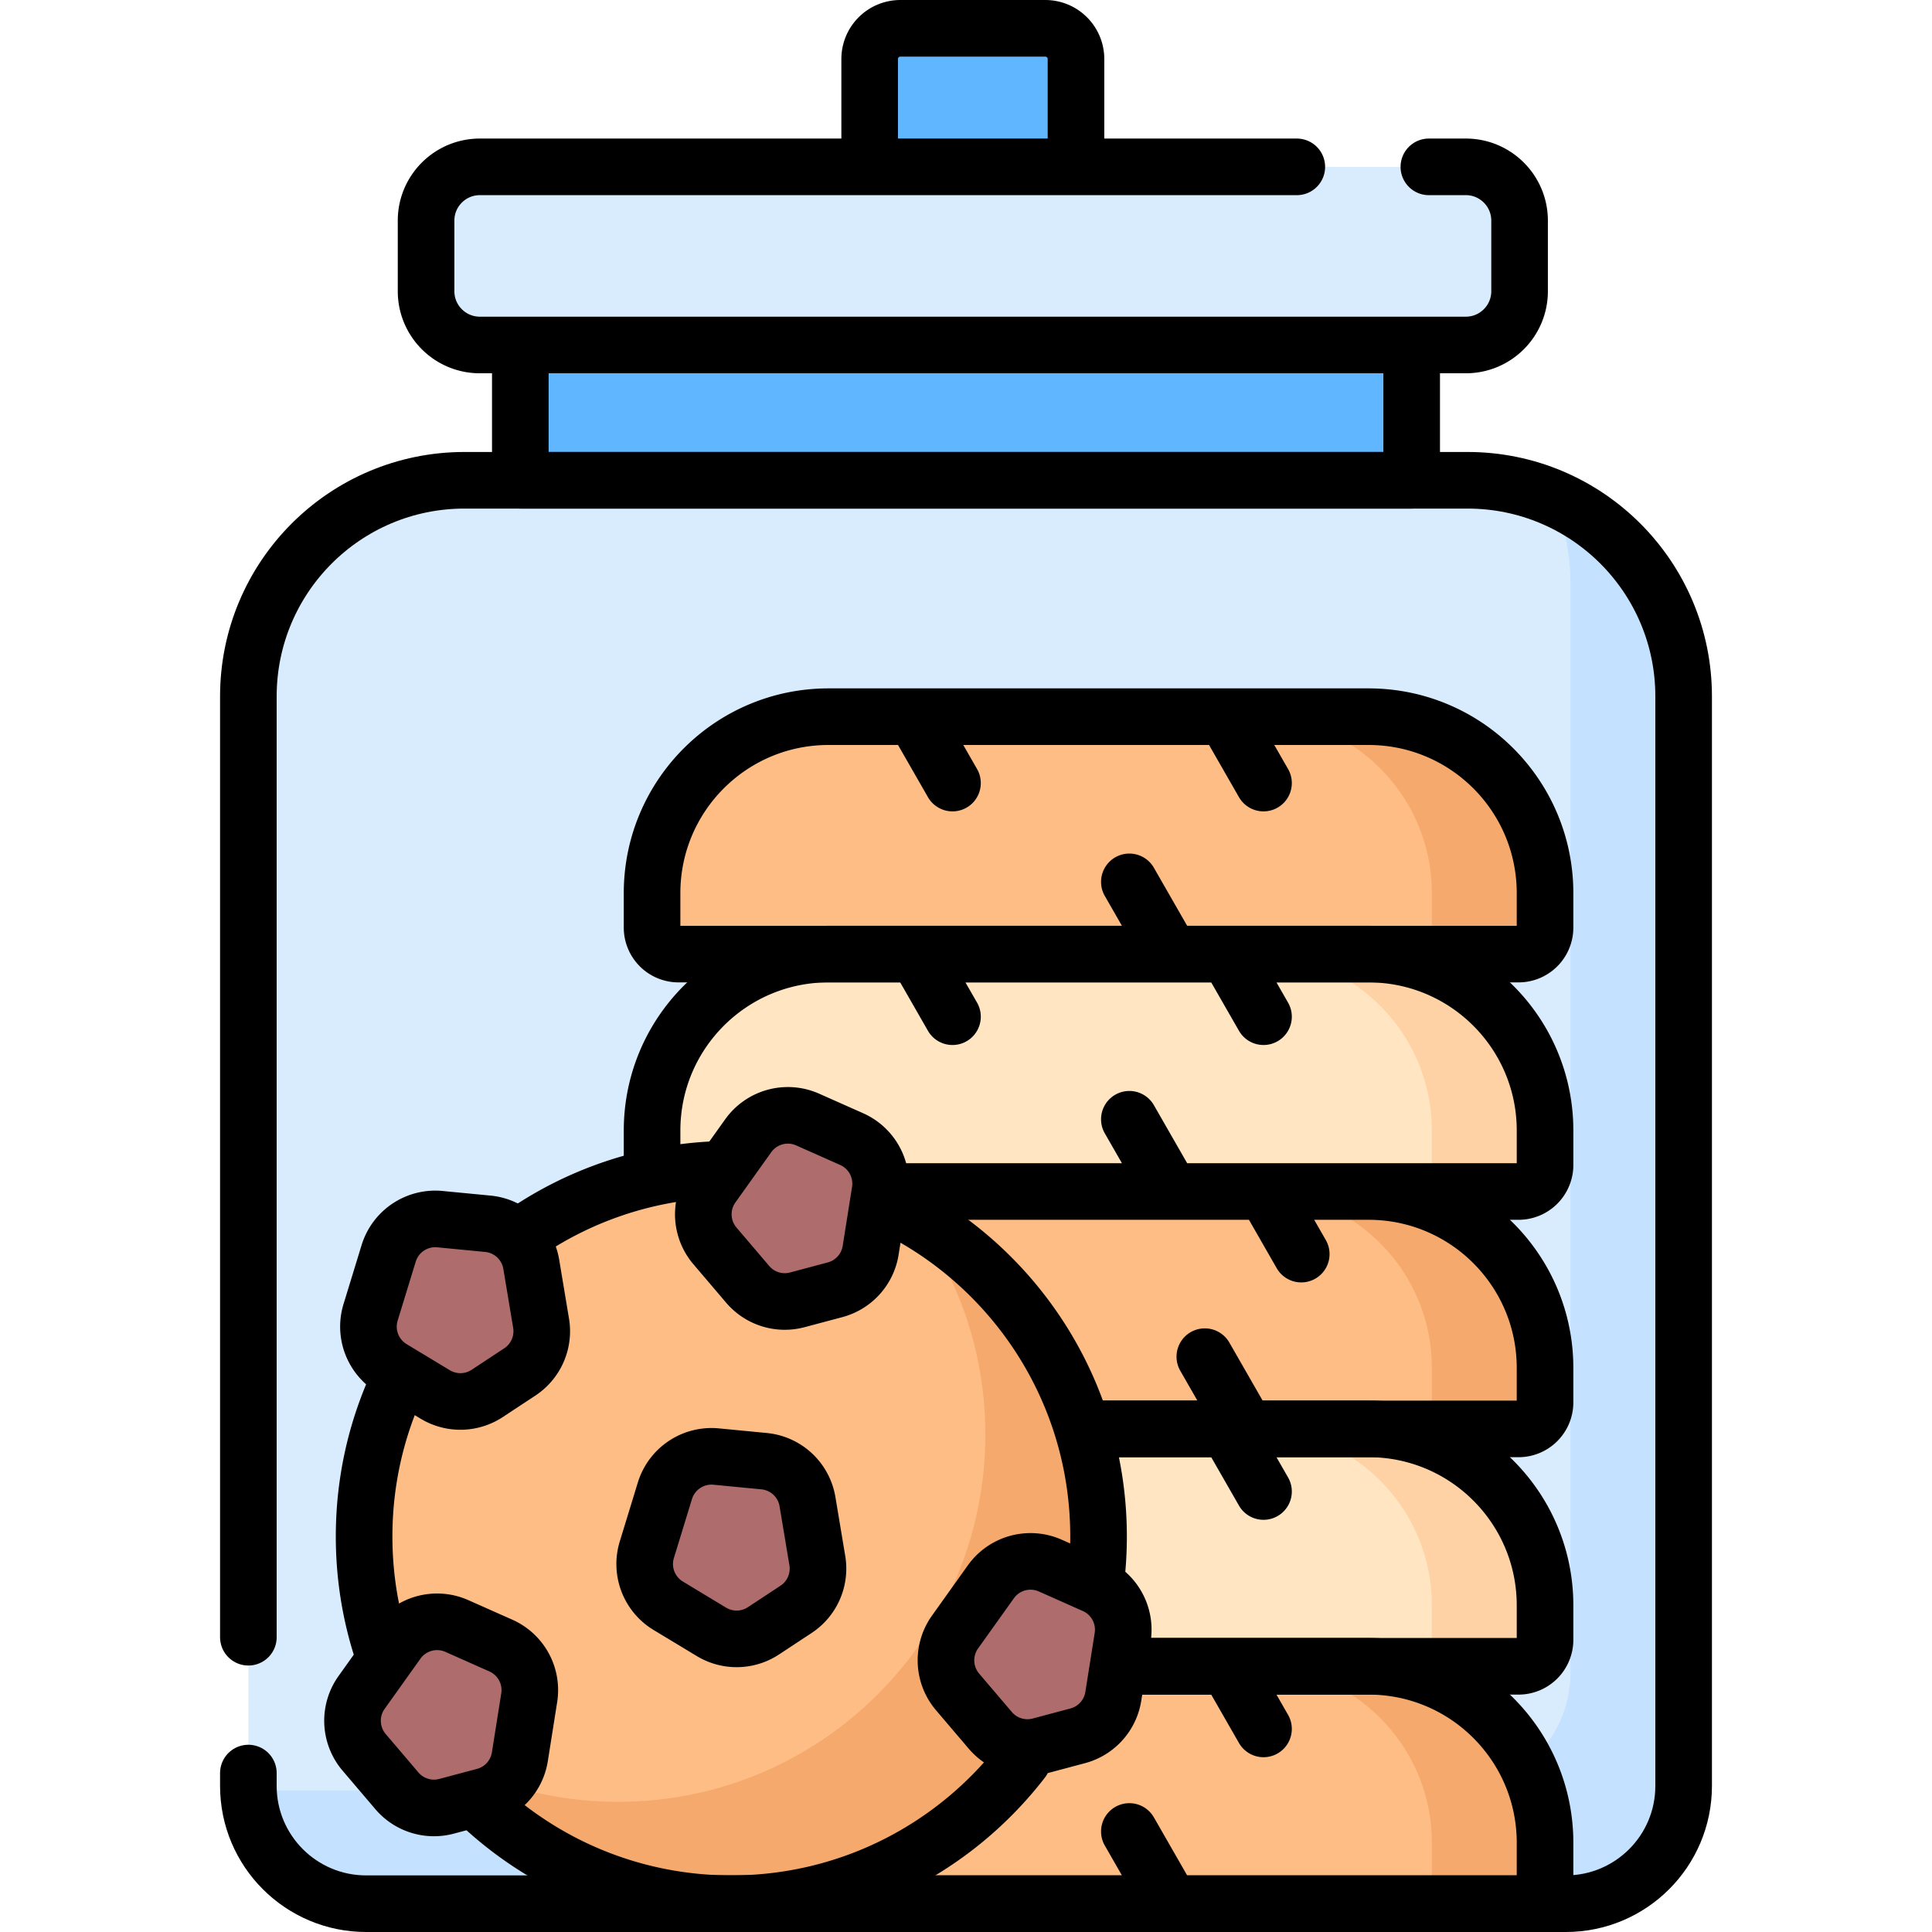 <svg xmlns="http://www.w3.org/2000/svg" version="1.1" xmlns:xlink="http://www.w3.org/1999/xlink" width="512" height="512" x="0" y="0" viewBox="0 0 512 512" style="enable-background:new 0 0 512 512" xml:space="preserve"><g><path d="M388.456 91.425H127.164c-7.87 0-14.25-6.38-14.25-14.25V58.468c0-7.87 6.38-14.25 14.25-14.25h261.292c7.87 0 14.25 6.38 14.25 14.25v18.707c0 7.87-6.38 14.25-14.25 14.25z" style="" fill="#d8ecfe" data-original="#d8ecfe"></path><path d="M285.149 44.217H230.47V15.639a8.14 8.14 0 0 1 8.139-8.139h38.4a8.14 8.14 0 0 1 8.139 8.139v28.578zM137.889 91.425H374.11v35.854H137.889z" style="" fill="#60b7ff" data-original="#60b7ff"></path><path d="M388.915 127.279h-265.83c-31.627 0-57.266 25.639-57.266 57.266v288.742c0 17.239 13.975 31.213 31.213 31.213h317.936c17.239 0 31.213-13.975 31.213-31.213V184.545c0-31.627-25.639-57.266-57.266-57.266z" style="" fill="#d8ecfe" data-original="#d8ecfe"></path><path d="M411.533 131.927a57.061 57.061 0 0 1 4.648 22.618v288.741c0 17.239-13.975 31.213-31.213 31.213H67.032c-.397 0-.79-.015-1.183-.03.623 16.689 14.341 30.03 31.183 30.03h317.936c17.238 0 31.213-13.975 31.213-31.213V184.545c0-23.593-14.271-43.847-34.648-52.618z" style="" fill="#c4e2ff" data-original="#c4e2ff"></path><path d="M402.426 504.5H179.83a7.025 7.025 0 0 1-7.025-7.025v-9.124c0-25.828 20.938-46.766 46.766-46.766h143.114c25.828 0 46.766 20.938 46.766 46.766v9.124a7.025 7.025 0 0 1-7.025 7.025z" style="" fill="#ffbd86" data-original="#ffbd86"></path><path d="M402.426 441.586H179.83a7.025 7.025 0 0 1-7.025-7.025v-9.124c0-25.828 20.938-46.766 46.766-46.766h143.114c25.828 0 46.766 20.938 46.766 46.766v9.124a7.025 7.025 0 0 1-7.025 7.025z" style="" fill="#ffe5c2" data-original="#ffe5c2"></path><path d="M402.426 378.672H179.83a7.025 7.025 0 0 1-7.025-7.025v-9.124c0-25.828 20.938-46.766 46.766-46.766h143.114c25.828 0 46.766 20.938 46.766 46.766v9.124a7.025 7.025 0 0 1-7.025 7.025z" style="" fill="#ffbd86" data-original="#ffbd86"></path><path d="M402.426 315.758H179.83a7.025 7.025 0 0 1-7.025-7.025v-9.124c0-25.828 20.938-46.766 46.766-46.766h143.114c25.828 0 46.766 20.938 46.766 46.766v9.124a7.025 7.025 0 0 1-7.025 7.025z" style="" fill="#ffe5c2" data-original="#ffe5c2"></path><path d="M402.426 252.844H179.83a7.025 7.025 0 0 1-7.025-7.025v-9.124c0-25.828 20.938-46.766 46.766-46.766h143.114c25.828 0 46.766 20.938 46.766 46.766v9.124a7.025 7.025 0 0 1-7.025 7.025z" style="" fill="#ffbd86" data-original="#ffbd86"></path><path d="M362.685 441.586h-30c25.828 0 46.766 20.938 46.766 46.766v9.124a7.025 7.025 0 0 1-7.025 7.024h30a7.025 7.025 0 0 0 7.025-7.024v-9.124c0-25.829-20.938-46.766-46.766-46.766z" style="" fill="#f6a96c" data-original="#f6a96c"></path><path d="M362.685 378.672h-30c25.828 0 46.766 20.938 46.766 46.766v9.124a7.025 7.025 0 0 1-7.025 7.025h30a7.025 7.025 0 0 0 7.025-7.025v-9.124c0-25.829-20.938-46.766-46.766-46.766z" style="" fill="#fed2a4" data-original="#fed2a4"></path><path d="M362.685 315.758h-30c25.828 0 46.766 20.938 46.766 46.766v9.124a7.025 7.025 0 0 1-7.025 7.025h30a7.025 7.025 0 0 0 7.025-7.025v-9.124c0-25.829-20.938-46.766-46.766-46.766z" style="" fill="#f6a96c" data-original="#f6a96c"></path><path d="M362.685 252.843h-30c25.828 0 46.766 20.938 46.766 46.766v9.124a7.025 7.025 0 0 1-7.025 7.025h30a7.025 7.025 0 0 0 7.025-7.025v-9.124c0-25.828-20.938-46.766-46.766-46.766z" style="" fill="#fed2a4" data-original="#fed2a4"></path><path d="M362.685 189.929h-30c25.828 0 46.766 20.938 46.766 46.766v9.124a7.025 7.025 0 0 1-7.025 7.025h30a7.025 7.025 0 0 0 7.025-7.025v-9.124c0-25.828-20.938-46.766-46.766-46.766z" style="" fill="#f6a96c" data-original="#f6a96c"></path><circle cx="193.81" cy="407.182" r="97.318" style="" fill="#ffbd86" data-original="#ffbd86"></circle><path d="M245.37 327.08c9.963 15.271 15.758 33.509 15.758 53.102 0 53.748-43.571 97.318-97.318 97.318-20.53 0-39.571-6.363-55.271-17.216 17.367 26.619 47.406 44.216 81.56 44.216 53.747 0 97.318-43.571 97.318-97.318 0-33.217-16.646-62.542-42.047-80.102z" style="" fill="#f6a96c" data-original="#f6a96c"></path><path d="m171.415 410.701 4.789-15.627a12.918 12.918 0 0 1 13.589-9.073l12.699 1.223a12.918 12.918 0 0 1 11.503 10.734l2.604 15.623a12.917 12.917 0 0 1-5.633 12.909l-8.641 5.695a12.917 12.917 0 0 1-13.785.273l-11.451-6.914a12.917 12.917 0 0 1-5.674-14.843zM98.209 347.787l4.789-15.627a12.918 12.918 0 0 1 13.589-9.073l12.699 1.223a12.918 12.918 0 0 1 11.503 10.734l2.604 15.622a12.917 12.917 0 0 1-5.633 12.909l-8.641 5.695a12.917 12.917 0 0 1-13.785.273l-11.451-6.914a12.916 12.916 0 0 1-5.674-14.842zM188.787 314.299l9.493-13.305a12.917 12.917 0 0 1 15.763-4.301l11.658 5.183a12.916 12.916 0 0 1 7.51 13.825l-2.479 15.643a12.917 12.917 0 0 1-9.432 10.46l-10 2.665a12.917 12.917 0 0 1-13.161-4.108l-8.671-10.185a12.918 12.918 0 0 1-.681-15.877zM95.823 448.516l9.493-13.305a12.917 12.917 0 0 1 15.763-4.301l11.658 5.183a12.916 12.916 0 0 1 7.51 13.825l-2.479 15.643a12.917 12.917 0 0 1-9.432 10.46l-10 2.665a12.917 12.917 0 0 1-13.161-4.108l-8.671-10.185a12.916 12.916 0 0 1-.681-15.877zM253.092 432.505l9.492-13.305a12.917 12.917 0 0 1 15.763-4.301l11.658 5.183a12.916 12.916 0 0 1 7.51 13.825l-2.479 15.643a12.915 12.915 0 0 1-9.432 10.46l-10 2.665a12.917 12.917 0 0 1-13.161-4.108l-8.671-10.185a12.919 12.919 0 0 1-.68-15.877z" style="" fill="#ae6c6c" data-original="#ae6c6c"></path><path d="M298.838 441.586h63.847c25.828 0 46.766 20.938 46.766 46.766v9.124a7.025 7.025 0 0 1-7.025 7.025H179.83M299.29 485.359l9.516 16.591M325.327 441.586l9.516 16.591" style="stroke-width:15;stroke-linecap:round;stroke-linejoin:round;stroke-miterlimit:10;" fill="none" stroke="#000000" stroke-width="15" stroke-linecap="round" stroke-linejoin="round" stroke-miterlimit="10" data-original="#000000"></path><path d="M287.88 378.672h74.805c25.828 0 46.766 20.938 46.766 46.766v9.124a7.025 7.025 0 0 1-7.025 7.025H300.524M325.327 378.672l9.516 16.591" style="stroke-width:15;stroke-linecap:round;stroke-linejoin:round;stroke-miterlimit:10;" fill="none" stroke="#000000" stroke-width="15" stroke-linecap="round" stroke-linejoin="round" stroke-miterlimit="10" data-original="#000000"></path><path d="M235.41 315.758h127.275c25.828 0 46.766 20.938 46.766 46.766v9.124a7.025 7.025 0 0 1-7.025 7.025H291.128M319.29 359.531l9.516 16.591M335.327 315.758l9.516 16.591M172.806 308.733v-9.124c0-25.828 20.938-46.766 46.766-46.766h143.114c25.828 0 46.766 20.938 46.766 46.766v9.124a7.025 7.025 0 0 1-7.025 7.025H235.41M242.904 252.844l9.515 16.59M299.29 296.617l9.516 16.591M325.327 252.844l9.516 16.59" style="stroke-width:15;stroke-linecap:round;stroke-linejoin:round;stroke-miterlimit:10;" fill="none" stroke="#000000" stroke-width="15" stroke-linecap="round" stroke-linejoin="round" stroke-miterlimit="10" data-original="#000000"></path><path d="M402.426 252.844H179.83a7.025 7.025 0 0 1-7.025-7.025v-9.124c0-25.828 20.938-46.766 46.766-46.766h143.114c25.828 0 46.766 20.938 46.766 46.766v9.124a7.025 7.025 0 0 1-7.025 7.025zM242.904 190.929l9.515 16.591M299.29 233.703l9.516 16.591M325.327 190.929l9.516 16.591M171.415 410.701l4.789-15.627a12.918 12.918 0 0 1 13.589-9.073l12.699 1.223a12.918 12.918 0 0 1 11.503 10.734l2.604 15.623a12.917 12.917 0 0 1-5.633 12.909l-8.641 5.695a12.917 12.917 0 0 1-13.785.273l-11.451-6.914a12.917 12.917 0 0 1-5.674-14.843zM98.209 347.787l4.789-15.627a12.918 12.918 0 0 1 13.589-9.073l12.699 1.223a12.918 12.918 0 0 1 11.503 10.734l2.604 15.622a12.917 12.917 0 0 1-5.633 12.909l-8.641 5.695a12.917 12.917 0 0 1-13.785.273l-11.451-6.914a12.916 12.916 0 0 1-5.674-14.842zM188.787 314.299l9.493-13.305a12.917 12.917 0 0 1 15.763-4.301l11.658 5.183a12.916 12.916 0 0 1 7.51 13.825l-2.479 15.643a12.917 12.917 0 0 1-9.432 10.46l-10 2.665a12.917 12.917 0 0 1-13.161-4.108l-8.671-10.185a12.918 12.918 0 0 1-.681-15.877zM95.823 448.516l9.493-13.305a12.917 12.917 0 0 1 15.763-4.301l11.658 5.183a12.916 12.916 0 0 1 7.51 13.825l-2.479 15.643a12.917 12.917 0 0 1-9.432 10.46l-10 2.665a12.917 12.917 0 0 1-13.161-4.108l-8.671-10.185a12.916 12.916 0 0 1-.681-15.877zM253.092 432.505l9.492-13.305a12.917 12.917 0 0 1 15.763-4.301l11.658 5.183a12.916 12.916 0 0 1 7.51 13.825l-2.479 15.643a12.915 12.915 0 0 1-9.432 10.46l-10 2.665a12.917 12.917 0 0 1-13.161-4.108l-8.671-10.185a12.919 12.919 0 0 1-.68-15.877zM233.37 318.241c34.033 15.16 57.758 49.28 57.758 88.941 0 3.558-.191 7.072-.563 10.531" style="stroke-width:15;stroke-linecap:round;stroke-linejoin:round;stroke-miterlimit:10;" fill="none" stroke="#000000" stroke-width="15" stroke-linecap="round" stroke-linejoin="round" stroke-miterlimit="10" data-original="#000000"></path><path d="M137.484 327.811a96.82 96.82 0 0 1 52.614-17.878M101.623 438.447c-3.327-9.813-5.131-20.328-5.131-31.265 0-14.473 3.159-28.207 8.826-40.552M270.966 466.5c-17.793 23.109-45.736 38-77.156 38-26.077 0-49.758-10.257-67.231-26.956M378.666 44.217h9.79c7.87 0 14.25 6.38 14.25 14.25v18.707c0 7.87-6.38 14.25-14.25 14.25H127.164c-7.87 0-14.25-6.38-14.25-14.25V58.468c0-7.87 6.38-14.25 14.25-14.25h216.502M285.149 44.217H230.47V15.639a8.14 8.14 0 0 1 8.139-8.139h38.4a8.14 8.14 0 0 1 8.139 8.139v28.578zM137.889 91.425H374.11v35.854H137.889z" style="stroke-width:15;stroke-linecap:round;stroke-linejoin:round;stroke-miterlimit:10;" fill="none" stroke="#000000" stroke-width="15" stroke-linecap="round" stroke-linejoin="round" stroke-miterlimit="10" data-original="#000000"></path><path d="M65.819 469.881v3.406c0 17.239 13.975 31.213 31.213 31.213h317.936c17.239 0 31.213-13.975 31.213-31.213V184.545c0-31.627-25.639-57.266-57.266-57.266h-265.83c-31.627 0-57.266 25.639-57.266 57.266v249.336" style="stroke-width:15;stroke-linecap:round;stroke-linejoin:round;stroke-miterlimit:10;" fill="none" stroke="#000000" stroke-width="15" stroke-linecap="round" stroke-linejoin="round" stroke-miterlimit="10" data-original="#000000"></path></g></svg>